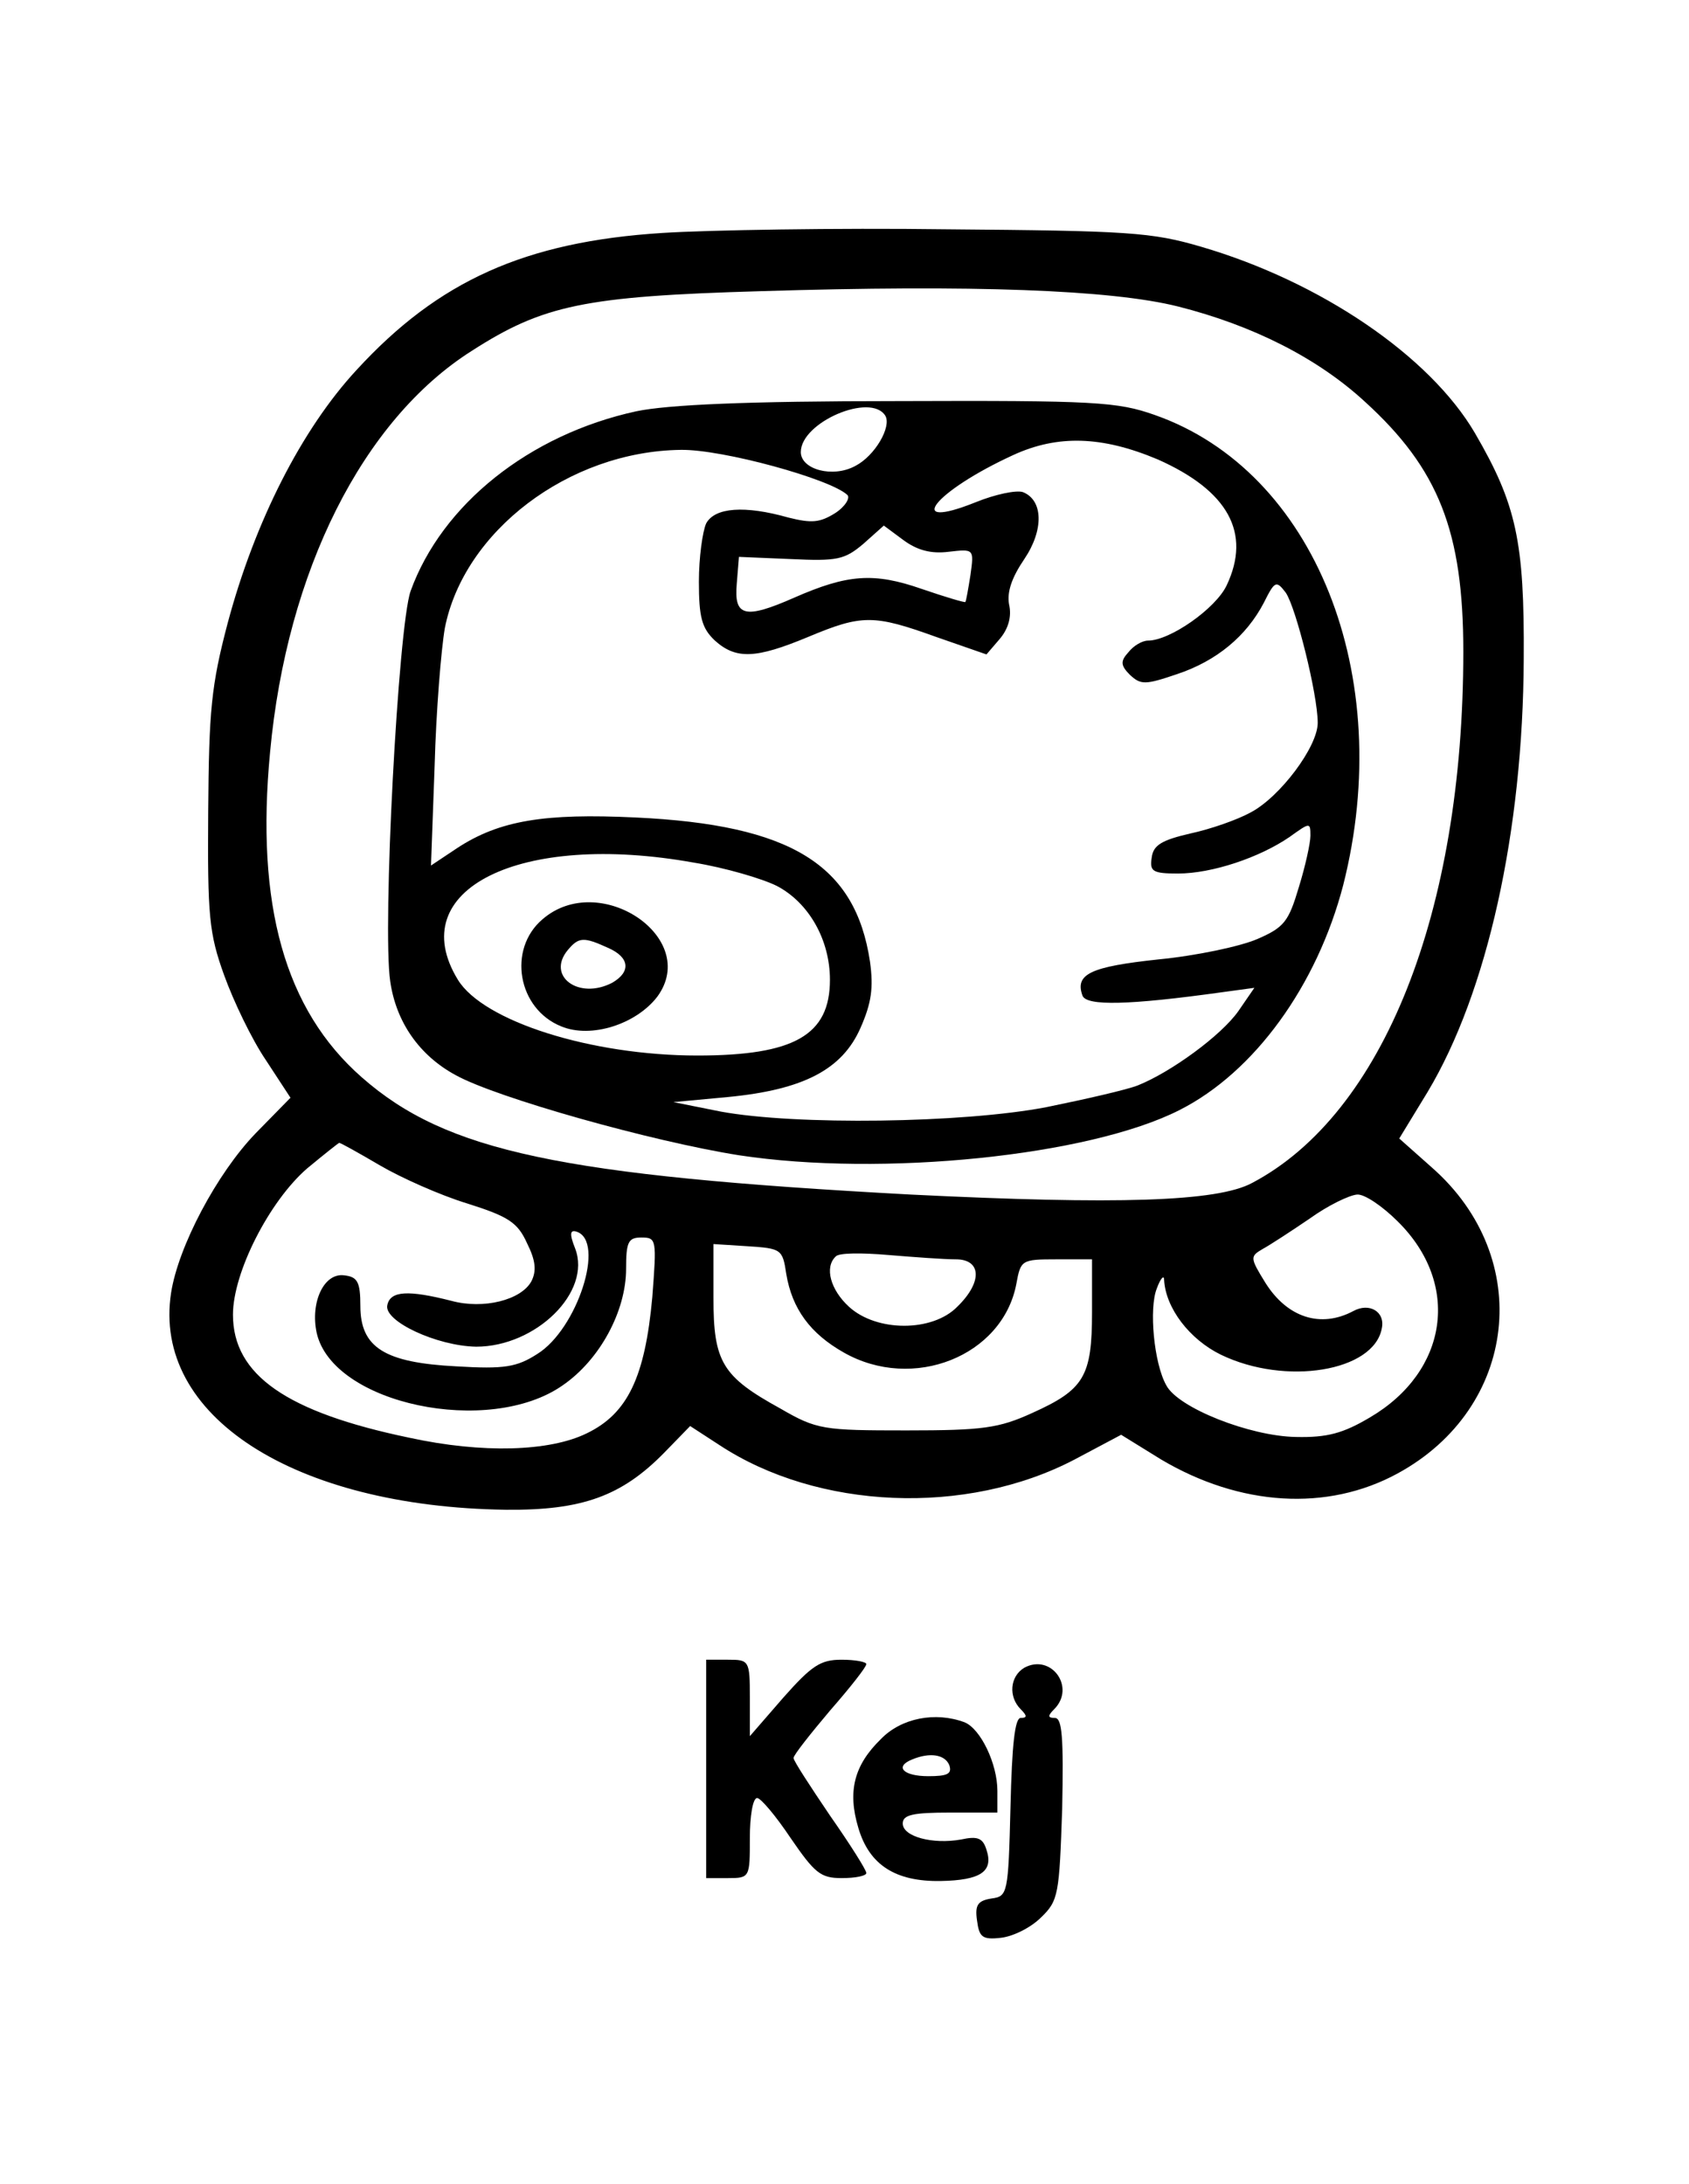 <?xml version="1.0" standalone="no"?>
<!DOCTYPE svg PUBLIC "-//W3C//DTD SVG 20010904//EN"
 "http://www.w3.org/TR/2001/REC-SVG-20010904/DTD/svg10.dtd">
<svg version="1.0" xmlns="http://www.w3.org/2000/svg"
 width="232pt" height="300pt" viewBox="0 0 232 300"
 preserveAspectRatio="xMidYMid meet">

<g transform="translate(0,300) scale(0.1,-0.1)"
fill="#000000" stroke="none">
<path d="M910 2680 c-189 -12 -308 -66 -420 -188 -76 -82 -140 -209 -177 -347
-23 -87 -26 -121 -27 -260 -1 -143 1 -167 22 -225 13 -36 38 -88 57 -116 l34
-52 -48 -49 c-53 -55 -106 -155 -116 -219 -26 -169 169 -294 460 -298 105 -1
159 19 217 78 l36 37 40 -26 c135 -89 339 -98 488 -20 l64 34 55 -34 c108 -64
228 -72 325 -19 165 90 188 296 47 420 l-45 40 39 64 c82 137 131 358 132 595
1 161 -10 212 -67 310 -62 106 -212 208 -376 256 -68 20 -100 22 -350 24 -151
2 -327 -1 -390 -5z m708 -101 c103 -26 192 -71 257 -131 101 -92 135 -178 135
-343 0 -358 -110 -635 -290 -730 -48 -26 -186 -30 -469 -16 -481 26 -638 59
-754 161 -106 93 -146 237 -126 447 23 248 127 456 277 551 98 63 155 75 397
82 291 9 481 2 573 -21z m-1096 -1180 c29 -17 83 -41 119 -52 57 -18 70 -26
83 -55 12 -24 13 -38 6 -52 -14 -26 -66 -39 -110 -27 -59 15 -84 14 -88 -6 -5
-22 68 -56 122 -57 82 0 159 75 136 135 -8 20 -7 26 2 23 40 -13 1 -134 -54
-168 -28 -18 -45 -21 -111 -17 -99 5 -132 26 -132 83 0 33 -4 40 -22 42 -28 4
-47 -37 -38 -79 22 -98 237 -143 338 -72 51 35 87 102 87 160 0 37 3 43 21 43
21 0 21 -3 15 -82 -10 -110 -34 -160 -90 -187 -51 -25 -143 -28 -244 -6 -168
35 -242 86 -242 169 0 58 50 156 102 201 23 19 43 35 44 35 2 0 27 -14 56 -31z
m1398 -77 c87 -86 69 -206 -38 -269 -37 -22 -59 -28 -102 -27 -63 1 -162 40
-178 71 -17 30 -24 106 -13 133 5 14 10 19 10 12 2 -39 35 -82 78 -103 89 -43
210 -23 221 36 5 23 -17 36 -39 24 -45 -24 -91 -9 -121 39 -21 34 -21 36 -4
46 11 6 40 25 65 42 25 18 54 32 65 33 10 1 35 -16 56 -37z m-840 -72 c8 -48
33 -82 79 -108 95 -54 218 -5 237 94 6 33 7 34 55 34 l49 0 0 -73 c0 -88 -11
-106 -82 -138 -46 -21 -68 -24 -173 -24 -114 0 -123 1 -173 30 -80 44 -92 64
-92 152 l0 74 47 -3 c46 -3 48 -4 53 -38z m233 20 c35 0 37 -31 2 -65 -34 -35
-111 -35 -149 0 -25 23 -34 54 -18 69 4 5 36 5 72 2 36 -3 77 -6 93 -6z"/>
<path d="M874 2435 c-147 -32 -267 -128 -310 -247 -17 -48 -39 -462 -28 -536
8 -56 40 -102 90 -129 56 -31 269 -91 389 -110 197 -30 481 -1 605 62 103 52
189 171 225 309 73 288 -39 569 -259 646 -51 18 -82 20 -353 19 -208 0 -316
-5 -359 -14z m342 -6 c9 -15 -14 -55 -41 -69 -31 -17 -75 -5 -75 19 0 41 96
82 116 50z m374 -60 c97 -43 129 -101 95 -173 -15 -32 -78 -76 -108 -76 -8 0
-20 -7 -27 -16 -11 -12 -11 -18 2 -31 15 -14 21 -14 65 1 54 18 95 52 119 98
15 30 17 31 30 14 14 -20 44 -140 44 -179 0 -33 -52 -102 -92 -123 -18 -10
-55 -23 -83 -29 -39 -9 -51 -16 -53 -33 -3 -19 1 -22 36 -22 47 0 112 22 153
50 28 20 29 21 29 2 0 -10 -7 -42 -16 -71 -14 -47 -20 -55 -57 -71 -23 -10
-84 -23 -136 -28 -93 -10 -115 -20 -104 -50 6 -14 63 -13 192 5 l44 6 -22 -32
c-24 -34 -93 -84 -138 -102 -15 -6 -72 -19 -126 -30 -115 -22 -344 -25 -447
-6 l-65 13 75 7 c104 10 157 38 182 95 15 34 18 55 13 91 -20 133 -108 188
-322 198 -125 6 -187 -4 -245 -42 l-36 -24 5 137 c2 75 9 160 14 189 26 133
170 243 324 245 57 1 206 -40 229 -62 4 -4 -3 -16 -17 -25 -21 -13 -32 -14
-64 -6 -60 17 -101 14 -113 -8 -5 -11 -10 -47 -10 -80 0 -49 4 -64 22 -81 29
-26 56 -25 128 5 74 31 90 31 176 0 l69 -24 18 21 c12 14 17 31 13 48 -3 17 4
37 21 62 27 40 26 81 -2 92 -9 3 -38 -3 -65 -14 -100 -40 -57 15 52 65 61 28
122 26 198 -6z m-287 -127 c35 4 35 4 30 -32 -3 -19 -6 -36 -7 -37 -1 -1 -28
7 -60 18 -66 23 -102 20 -175 -12 -68 -30 -83 -26 -79 19 l3 37 71 -3 c64 -3
74 -1 100 21 l28 25 27 -20 c19 -14 38 -19 62 -16z m-350 -427 c43 -7 94 -22
114 -32 44 -23 73 -74 73 -129 0 -76 -49 -104 -182 -104 -146 0 -294 47 -329
104 -76 124 85 204 324 161z"/>
<path d="M745 1737 c-48 -41 -34 -123 26 -147 41 -17 103 3 132 41 59 81 -80
174 -158 106z m90 -39 c30 -13 32 -33 6 -48 -46 -24 -91 9 -61 45 15 18 22 18
55 3z"/>
<path d="M970 570 l0 -150 30 0 c30 0 30 1 30 55 0 30 4 55 10 55 5 0 26 -25
46 -55 33 -48 41 -55 70 -55 19 0 34 3 34 7 0 4 -22 39 -50 79 -27 40 -50 75
-50 79 0 4 23 33 50 65 28 32 50 60 50 64 0 3 -15 6 -34 6 -29 0 -41 -8 -80
-52 l-46 -53 0 53 c0 51 -1 52 -30 52 l-30 0 0 -150z"/>
<path d="M1407 709 c-20 -12 -22 -40 -5 -57 9 -9 9 -12 0 -12 -8 0 -12 -37
-14 -122 -3 -120 -4 -123 -26 -126 -19 -3 -23 -9 -20 -30 3 -23 7 -27 33 -24
17 2 41 14 55 28 24 23 25 32 29 149 2 98 0 125 -10 125 -10 0 -10 3 -1 12 30
30 -4 77 -41 57z"/>
<path d="M1210 611 c-37 -36 -46 -72 -31 -122 15 -51 51 -74 113 -73 55 1 73
13 63 43 -5 16 -12 19 -35 14 -39 -7 -80 4 -80 22 0 12 14 15 65 15 l65 0 0
30 c0 37 -23 85 -45 94 -40 15 -87 6 -115 -23z m94 -36 c4 -12 -3 -15 -29 -15
-34 0 -47 13 -22 23 24 10 45 7 51 -8z"/>
</g>
</svg>
